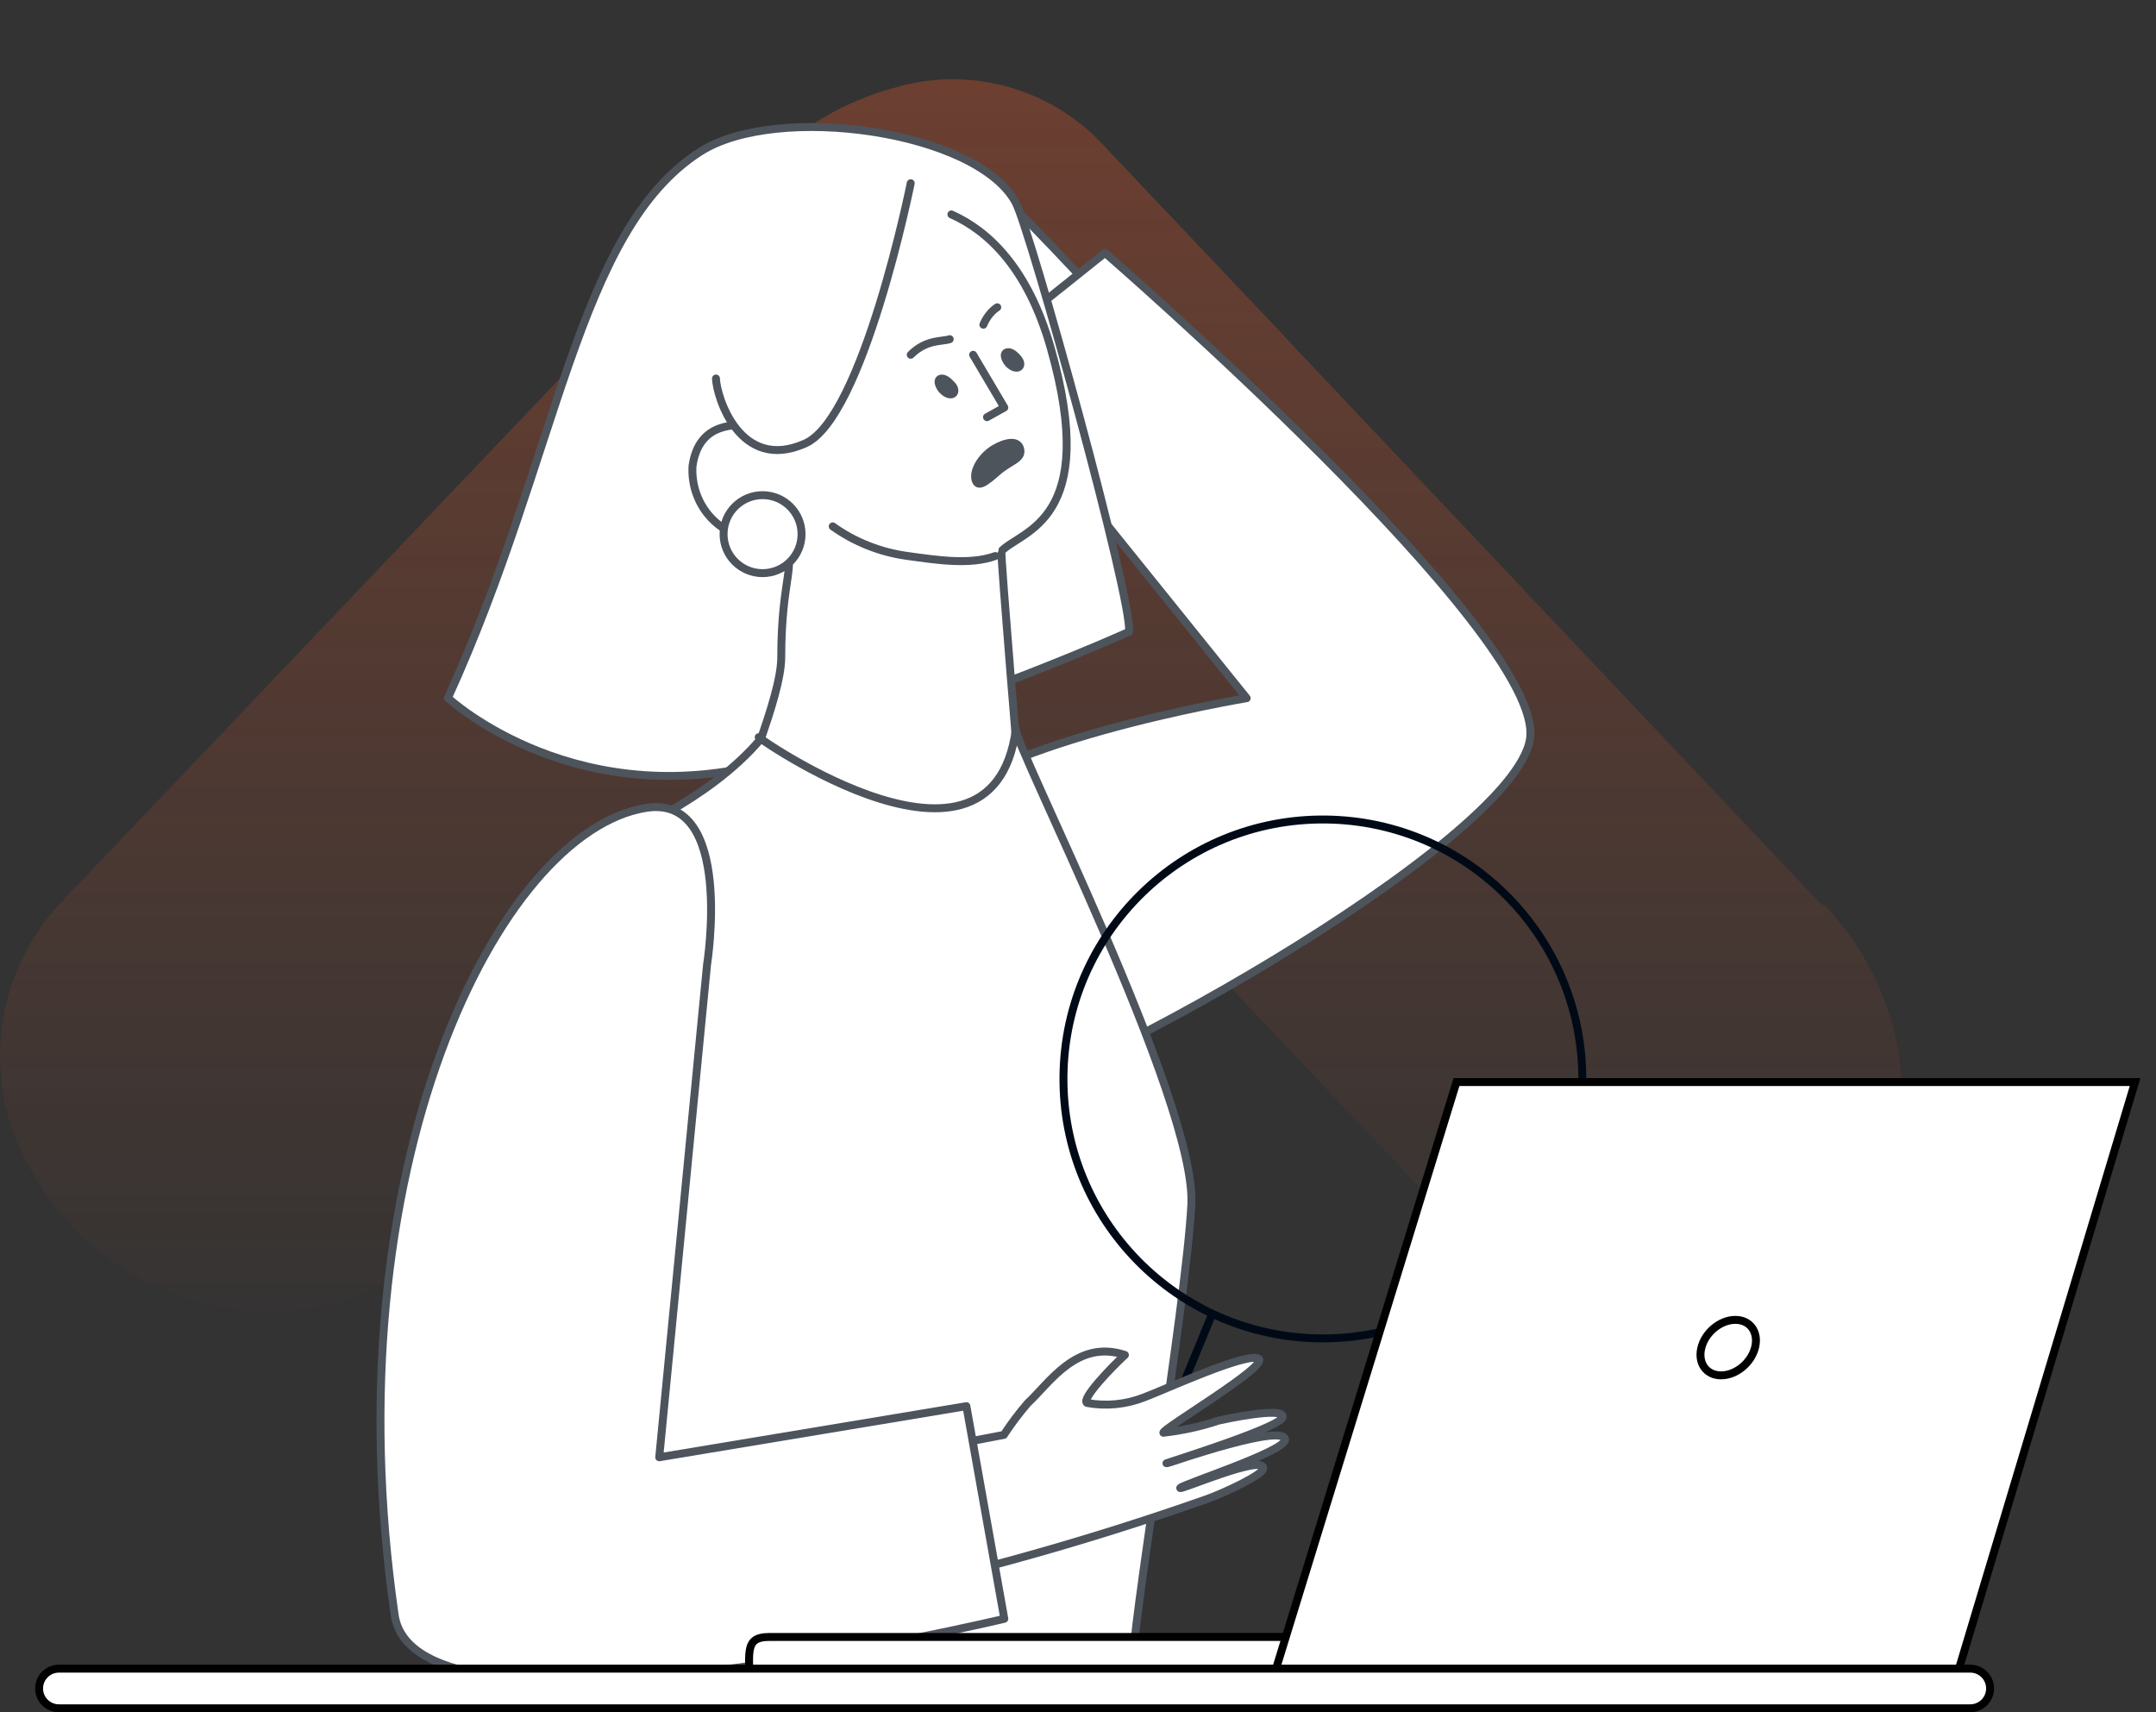 <svg width="136" height="108" viewBox="0 0 136 108" fill="none" xmlns="http://www.w3.org/2000/svg">
<rect x="0" y="0" width="136" height="108" fill="#333333" stroke="none"/>
<path opacity="0.3" d="M114.903 57.068L81.449 21.679L80.89 21.073L69.547 9.098C66.22 5.524 61.125 4.14 56.421 5.534C53.18 6.412 50.25 8.164 47.958 10.595L4.132 56.623C-0.418 61.204 -1.31 68.23 1.953 73.783C5.592 80.461 13.263 83.943 20.751 82.318C23.516 81.604 26.016 80.12 27.953 78.042L60.364 44.024L95.619 81.32C98.796 85.087 103.842 86.768 108.673 85.668C114.208 83.857 118.333 79.244 119.477 73.587C120.943 67.696 119.281 61.472 115.065 57.068" fill="url(#paint0_linear_10194_41231)"/>
<path d="M64.059 13.172C64.059 13.172 89.626 38.755 86.301 45.314C86.301 45.314 95.802 46.556 75.649 46.358C74.466 46.505 78.528 48.875 77.364 49.144C77.364 49.144 64.593 63.529 61.039 67.324C60.66 67.737 59.916 68.953 59.926 68.788C56.065 59.567 78.423 55.233 81.195 42.76C81.303 42.3 58.936 19.904 58.936 19.904C58.936 19.904 50.377 15.786 51.028 15.021C51.956 13.881 52.495 13.272 52.495 13.272C52.907 13.011 53.212 12.613 53.352 12.151C53.456 11.762 53.658 11.404 53.938 11.11C54.219 10.816 54.569 10.596 54.956 10.471C55.899 10.08 56.339 9.015 56.883 8.749C57.426 8.483 62.269 11.366 64.059 13.172Z" fill="white" stroke="#4D545C" stroke-width="0.5" stroke-linecap="round" stroke-linejoin="round"/>
<path d="M55.712 10.229C56.62 10.965 57.47 11.821 58.238 12.774C58.408 12.996 58.548 13.245 58.65 13.507C58.705 13.637 58.733 13.772 58.729 13.9C58.726 14.027 58.692 14.142 58.631 14.231" stroke="#4D545C" stroke-width="0.5" stroke-linecap="round" stroke-linejoin="round"/>
<path d="M57.499 9.312C58.407 10.049 59.257 10.905 60.025 11.857C60.196 12.08 60.336 12.329 60.437 12.59C60.492 12.72 60.52 12.856 60.517 12.983C60.513 13.111 60.479 13.225 60.419 13.314" stroke="#4D545C" stroke-width="0.5" stroke-linecap="round" stroke-linejoin="round"/>
<path d="M54.001 11.278C54.909 12.015 55.759 12.871 56.527 13.823C56.697 14.046 56.837 14.295 56.939 14.556C56.994 14.686 57.022 14.822 57.019 14.949C57.015 15.076 56.981 15.191 56.92 15.28" stroke="#4D545C" stroke-width="0.5" stroke-linecap="round" stroke-linejoin="round"/>
<path d="M59.646 70.307C59.646 70.307 54.253 57.753 58.214 51.698C61.36 46.907 78.641 44.037 78.641 44.037L61.376 22.601L69.704 15.95C69.704 15.95 97.471 40.01 96.515 46.59C95.559 53.171 66.597 69.319 59.646 70.307Z" fill="white" stroke="#4D545C" stroke-width="0.5" stroke-linecap="round" stroke-linejoin="round"/>
<path d="M58.668 18.834C58.668 18.834 53.158 17.373 53.144 16.545C53.131 15.716 53.846 11.967 55.118 11.879C56.39 11.791 55.99 15.07 55.99 15.07C55.99 15.07 58.737 14.194 59.413 15.717C60.089 17.24 58.668 18.834 58.668 18.834Z" fill="white" stroke="#4D545C" stroke-width="0.5" stroke-linecap="round" stroke-linejoin="round"/>
<path d="M71.217 39.849C71.462 37.886 64.997 14.508 64.068 12.775C61.633 8.231 48.993 6.472 44.175 9.566C36.361 14.553 35.238 28.717 28.256 44.022C28.256 44.022 36.515 51.713 49.282 47.867C62.049 44.022 71.217 39.849 71.217 39.849Z" fill="white" stroke="#4D545C" stroke-width="0.5" stroke-linecap="round" stroke-linejoin="round"/>
<path d="M47.911 26.325C47.916 26.386 47.908 26.447 47.889 26.504C47.87 26.562 47.84 26.614 47.8 26.659C47.76 26.704 47.711 26.739 47.657 26.764C47.604 26.788 47.546 26.8 47.487 26.8C46.434 26.8 44.092 26.571 43.684 29.389C43.615 30.526 43.983 31.645 44.709 32.5C45.435 33.355 46.459 33.877 47.555 33.949C48.013 33.949 49.066 34.072 49.371 34.424C50.322 35.498 49.28 36.377 49.28 41.483C49.28 42.76 48.594 44.893 48.003 46.59C47.412 48.287 43.078 50.713 41.62 51.697C41.62 51.697 64.53 58.477 64.377 50.166C64.377 50.166 63.087 34.829 63.172 34.759C64.445 33.438 69.384 32.875 66.278 21.94C64.852 16.94 62.374 14.58 60.014 13.524" fill="white"/>
<path d="M47.911 26.325C47.916 26.386 47.908 26.447 47.889 26.504C47.87 26.562 47.84 26.614 47.8 26.659C47.76 26.704 47.711 26.739 47.657 26.764C47.604 26.788 47.546 26.8 47.487 26.8C46.434 26.8 44.092 26.571 43.684 29.389C43.615 30.526 43.983 31.645 44.709 32.5C45.435 33.355 46.459 33.877 47.555 33.949C48.013 33.949 49.066 34.072 49.371 34.424C50.322 35.498 49.28 36.377 49.28 41.483C49.28 42.76 48.594 44.893 48.003 46.59C47.412 48.287 43.078 50.713 41.62 51.697C41.62 51.697 64.53 58.477 64.377 50.166C64.377 50.166 63.087 34.829 63.172 34.759C64.445 33.438 69.384 32.875 66.278 21.94C64.852 16.94 62.374 14.58 60.014 13.524" stroke="#4D545C" stroke-width="0.5" stroke-linecap="round" stroke-linejoin="round"/>
<path d="M57.448 11.556C57.448 11.556 54.448 26.442 50.758 27.986C46.676 29.781 45.203 25.049 45.163 23.875" fill="white"/>
<path d="M57.448 11.556C57.448 11.556 54.448 26.442 50.758 27.986C46.676 29.781 45.203 25.049 45.163 23.875" stroke="#4D545C" stroke-width="0.5" stroke-linecap="round" stroke-linejoin="round"/>
<path d="M62.26 26.313L63.352 25.706L61.384 22.378M59.908 21.394C59.416 21.558 58.433 21.394 57.449 22.378M62.031 20.481C62.123 20.239 62.427 19.681 62.907 19.381" stroke="#4D545C" stroke-width="0.5" stroke-linecap="round" stroke-linejoin="round"/>
<path d="M59.345 24.469C59.526 24.746 59.84 24.92 60.038 24.869C60.236 24.817 60.285 24.551 60.038 24.284C59.79 24.017 59.559 23.832 59.345 23.884C59.131 23.935 59.18 24.202 59.345 24.469Z" fill="#4D545C" stroke="#4D545C" stroke-width="0.5" stroke-linecap="round" stroke-linejoin="round"/>
<path d="M62.708 28.306C61.913 28.798 61.398 29.67 61.529 30.232C61.659 30.794 62.136 30.44 62.907 29.761C63.678 29.082 64.489 28.957 64.359 28.349C64.23 27.74 63.473 27.86 62.708 28.306Z" fill="#4D545C" stroke="#4D545C" stroke-width="0.5" stroke-linecap="round" stroke-linejoin="round"/>
<path d="M63.52 22.794C63.689 23.059 63.994 23.239 64.198 23.186C64.401 23.134 64.435 22.879 64.198 22.604C63.96 22.328 63.723 22.169 63.52 22.222C63.316 22.275 63.35 22.529 63.52 22.794Z" fill="#4D545C" stroke="#4D545C" stroke-width="0.5" stroke-linecap="round" stroke-linejoin="round"/>
<path d="M48.102 36.151C46.744 36.151 45.643 35.05 45.643 33.691C45.643 32.333 46.744 31.232 48.102 31.232C49.46 31.232 50.562 32.333 50.562 33.691C50.562 35.05 49.46 36.151 48.102 36.151Z" fill="white" stroke="#4D545C" stroke-width="0.5" stroke-linecap="round" stroke-linejoin="round"/>
<path d="M64.084 45.988C63.8 46.649 75.487 69.471 75.15 75.976C74.813 82.482 71.145 104.009 71.5 105C71.5 105 62.534 107.918 34 103.5C25.239 95.986 35.852 61.034 38.813 52.876C38.813 52.876 44.722 50.521 48.003 46.59C46.145 45.33 62.541 57.503 64.084 45.988Z" fill="white" stroke="#4D545C" stroke-width="0.5" stroke-linecap="round" stroke-linejoin="round"/>
<path d="M62.783 35.071C61.16 35.663 58.988 35.303 57.267 35.071C55.545 34.84 53.915 34.196 52.528 33.2" stroke="#4D545C" stroke-width="0.5" stroke-linecap="round" stroke-linejoin="round"/>
<path d="M71.317 95.365L76.497 82.802" stroke="#000A16" stroke-width="0.5"/>
<circle cx="16.614" cy="16.614" r="16.364" transform="matrix(-1 -0.011 -0.011 1 100.244 51.623)" stroke="#000A16" stroke-width="0.5"/>
<path d="M51.774 101.267C60.067 99.592 68.228 97.341 76.194 94.531C77.101 94.206 79.77 92.996 79.683 92.603C79.683 91.717 74.293 94.07 74.45 93.848C74.607 93.627 81.061 91.546 81.061 90.813C81.061 89.738 73.961 92.194 73.839 92.228C71.99 92.757 80.712 90.131 80.904 89.397C81.095 88.664 77.031 89.568 76.874 89.602C75.743 89.979 74.573 90.236 73.386 90.369C73.263 90.148 80.119 86.123 79.386 85.697C78.653 85.27 73.421 87.675 72.182 88.135C71.037 88.587 69.785 88.711 68.571 88.493C68.17 88.255 70.123 86.23 70.96 85.463C67.92 84.449 66.181 87.26 64.838 88.493C64.288 89.131 63.781 89.803 63.321 90.506L51.547 92.757L51.774 101.267Z" fill="white" stroke="#4D545C" stroke-width="0.5" stroke-linecap="round" stroke-linejoin="round"/>
<path d="M44.6 60.851C44.6 60.851 46.333 50.091 40.752 50.957C31.446 52.447 20.822 73.672 24.895 101.863C26.212 111.028 63.352 102.105 63.352 102.105L60.96 88.694L41.584 91.917L44.6 60.851Z" fill="white" stroke="#4D545C" stroke-width="0.5" stroke-linecap="round" stroke-linejoin="round"/>
<path d="M47.274 105.75H88.776V103.25H48.526C48.091 103.25 47.822 103.33 47.651 103.444C47.488 103.553 47.386 103.713 47.325 103.942C47.263 104.179 47.247 104.474 47.251 104.829C47.252 104.982 47.257 105.14 47.263 105.308C47.263 105.334 47.264 105.361 47.265 105.388C47.269 105.505 47.272 105.626 47.274 105.75Z" fill="white" stroke="black" stroke-width="0.5"/>
<path d="M80.339 105.75H123.423L134.68 68.25H91.874L80.339 105.75Z" fill="white" stroke="black" stroke-width="0.5"/>
<path d="M108.566 86.75C109.517 86.75 110.496 85.944 110.72 84.945C110.83 84.455 110.733 84.032 110.511 83.736C110.291 83.441 109.931 83.25 109.465 83.25C108.514 83.25 107.536 84.056 107.311 85.055C107.201 85.545 107.298 85.968 107.52 86.264C107.741 86.559 108.101 86.75 108.566 86.75Z" fill="white" stroke="black" stroke-width="0.5"/>
<path d="M3.716 105.25H124.284C124.975 105.25 125.534 105.81 125.534 106.5C125.534 107.19 124.975 107.75 124.284 107.75H3.716C3.025 107.75 2.466 107.19 2.466 106.5C2.466 105.81 3.025 105.25 3.716 105.25Z" fill="white" stroke="black" stroke-width="0.5"/>
<defs>
<linearGradient id="paint0_linear_10194_41231" x1="60" y1="5" x2="60" y2="86" gradientUnits="userSpaceOnUse">
<stop stop-color="#F15B2B"/>
<stop offset="1" stop-color="#F15B2B" stop-opacity="0"/>
</linearGradient>
</defs>
</svg>
